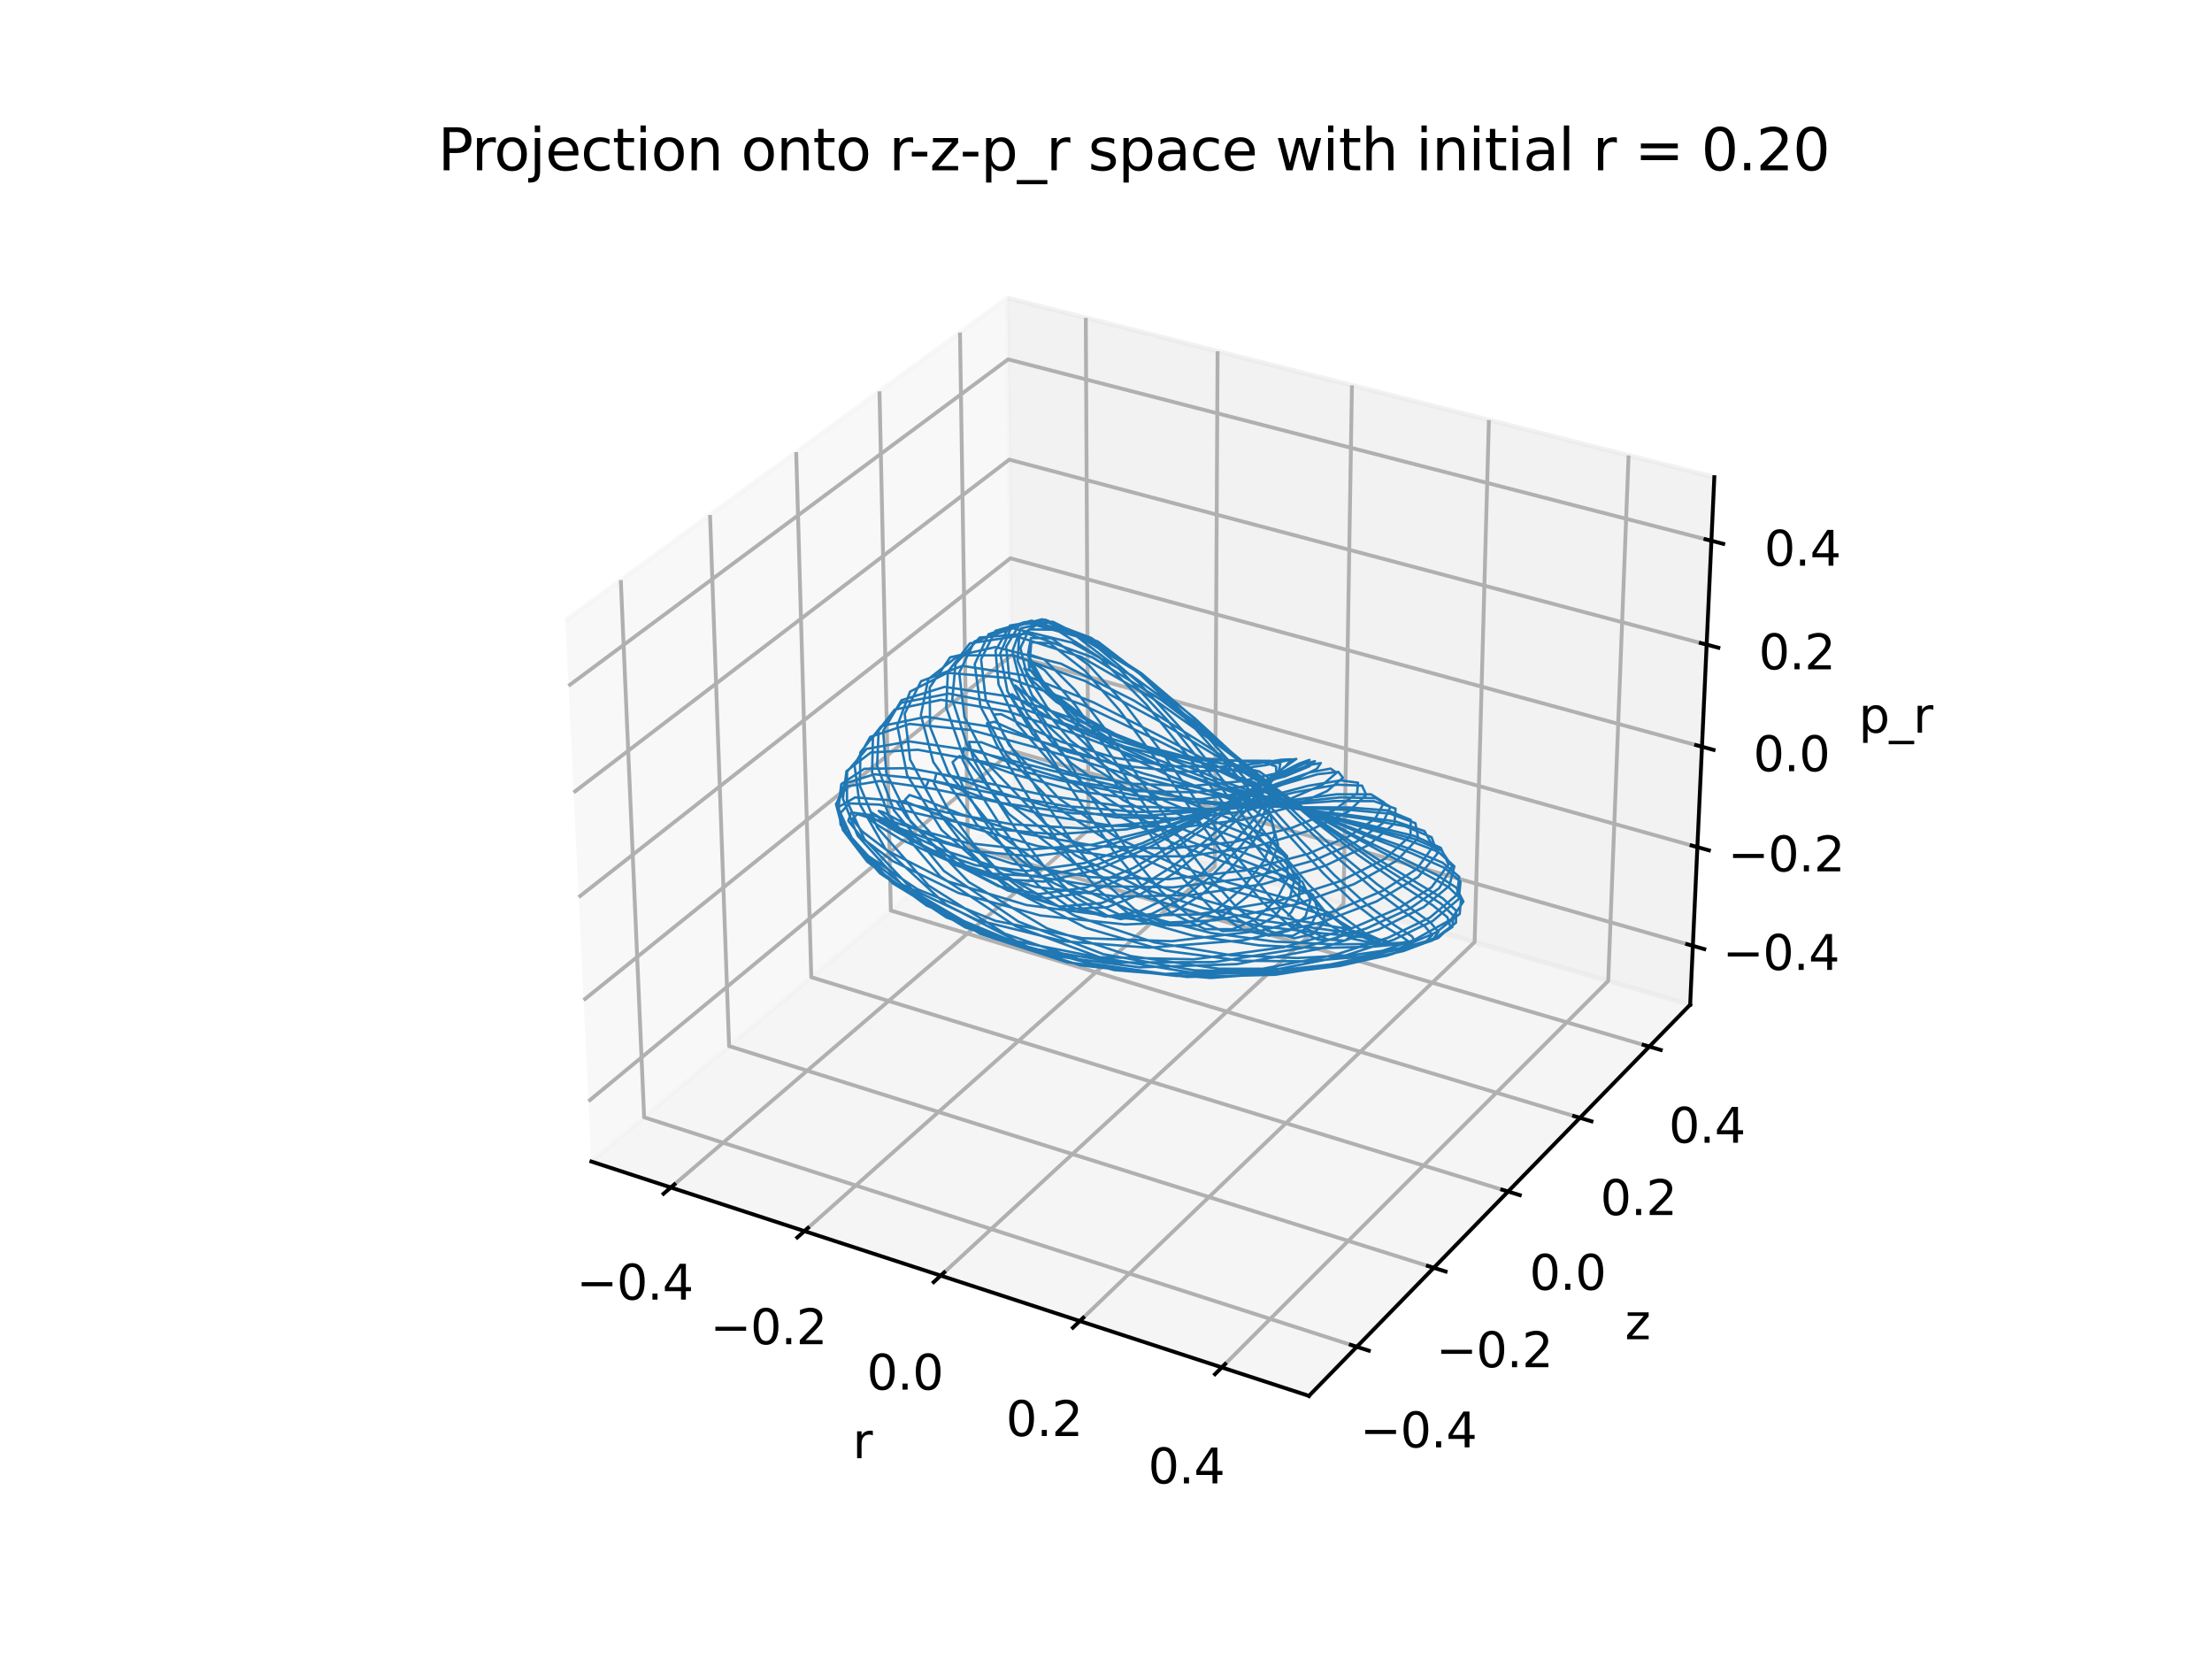 <?xml version="1.0" encoding="utf-8" standalone="no"?>
<!DOCTYPE svg PUBLIC "-//W3C//DTD SVG 1.1//EN"
  "http://www.w3.org/Graphics/SVG/1.1/DTD/svg11.dtd">
<svg xmlns:xlink="http://www.w3.org/1999/xlink" width="460.8pt" height="345.6pt" viewBox="0 0 460.8 345.6" xmlns="http://www.w3.org/2000/svg" version="1.1">
 <defs>
  <style type="text/css">*{stroke-linejoin: round; stroke-linecap: butt}</style>
 </defs>
 <g id="figure_1">
  <g id="patch_1">
   <path d="M 0 345.6 
L 460.8 345.6 
L 460.8 0 
L 0 0 
z
" style="fill: #ffffff"/>
  </g>
  <g id="patch_2">
   <path d="M 103.104 307.584 
L 369.216 307.584 
L 369.216 41.472 
L 103.104 41.472 
z
" style="fill: #ffffff"/>
  </g>
  <g id="pane3d_1">
   <g id="patch_3">
    <path d="M 123.197 241.969 
L 211.076 168.307 
L 209.855 62.074 
L 117.77 129.273 
" style="fill: #f2f2f2; opacity: 0.5; stroke: #f2f2f2; stroke-linejoin: miter"/>
   </g>
  </g>
  <g id="pane3d_2">
   <g id="patch_4">
    <path d="M 211.076 168.307 
L 352.09 209.295 
L 357.123 99.402 
L 209.855 62.074 
" style="fill: #e6e6e6; opacity: 0.5; stroke: #e6e6e6; stroke-linejoin: miter"/>
   </g>
  </g>
  <g id="pane3d_3">
   <g id="patch_5">
    <path d="M 123.197 241.969 
L 272.679 290.79 
L 352.09 209.295 
L 211.076 168.307 
" style="fill: #ececec; opacity: 0.5; stroke: #ececec; stroke-linejoin: miter"/>
   </g>
  </g>
  <g id="grid3d_1">
   <g id="Line3DCollection_1">
    <path d="M 139.745 247.374 
L 226.748 172.863 
L 226.191 66.215 
" style="fill: none; stroke: #b0b0b0; stroke-width: 0.8"/>
    <path d="M 167.575 256.463 
L 253.07 180.513 
L 253.646 73.174 
" style="fill: none; stroke: #b0b0b0; stroke-width: 0.8"/>
    <path d="M 195.968 265.736 
L 279.88 188.306 
L 281.632 80.268 
" style="fill: none; stroke: #b0b0b0; stroke-width: 0.8"/>
    <path d="M 224.942 275.199 
L 307.192 196.245 
L 310.166 87.5 
" style="fill: none; stroke: #b0b0b0; stroke-width: 0.8"/>
    <path d="M 254.514 284.857 
L 335.021 204.333 
L 339.263 94.875 
" style="fill: none; stroke: #b0b0b0; stroke-width: 0.8"/>
   </g>
  </g>
  <g id="grid3d_2">
   <g id="Line3DCollection_2">
    <path d="M 129.322 120.843 
L 134.185 232.759 
L 282.647 280.561 
" style="fill: none; stroke: #b0b0b0; stroke-width: 0.8"/>
    <path d="M 147.909 107.279 
L 151.886 217.922 
L 298.681 264.106 
" style="fill: none; stroke: #b0b0b0; stroke-width: 0.8"/>
    <path d="M 165.861 94.179 
L 169.008 203.57 
L 314.164 248.217 
" style="fill: none; stroke: #b0b0b0; stroke-width: 0.8"/>
    <path d="M 183.21 81.518 
L 185.579 189.679 
L 329.123 232.865 
" style="fill: none; stroke: #b0b0b0; stroke-width: 0.8"/>
    <path d="M 199.985 69.276 
L 201.626 176.229 
L 343.584 218.024 
" style="fill: none; stroke: #b0b0b0; stroke-width: 0.8"/>
   </g>
  </g>
  <g id="grid3d_3">
   <g id="Line3DCollection_3">
    <path d="M 352.652 197.033 
L 210.94 156.432 
L 122.593 229.413 
" style="fill: none; stroke: #b0b0b0; stroke-width: 0.8"/>
    <path d="M 353.594 176.466 
L 210.711 136.524 
L 121.578 208.342 
" style="fill: none; stroke: #b0b0b0; stroke-width: 0.8"/>
    <path d="M 354.551 155.552 
L 210.478 116.298 
L 120.545 186.903 
" style="fill: none; stroke: #b0b0b0; stroke-width: 0.8"/>
    <path d="M 355.525 134.284 
L 210.242 95.746 
L 119.495 165.086 
" style="fill: none; stroke: #b0b0b0; stroke-width: 0.8"/>
    <path d="M 356.516 112.652 
L 210.002 74.859 
L 118.426 142.881 
" style="fill: none; stroke: #b0b0b0; stroke-width: 0.8"/>
   </g>
  </g>
  <g id="axis3d_1">
   <g id="line2d_1">
    <path d="M 123.197 241.969 
L 272.679 290.79 
" style="fill: none; stroke: #000000; stroke-width: 0.8; stroke-linecap: square"/>
   </g>
   <g id="xtick_1">
    <g id="line2d_2">
     <path d="M 140.503 246.725 
L 138.226 248.675 
" style="fill: none; stroke: #000000; stroke-width: 0.8; stroke-linecap: square"/>
    </g>
    <g id="text_1">
     <!-- −0.4 -->
     <g transform="translate(120.082 270.735) scale(0.1 -0.1)">
      <defs>
       <path id="DejaVuSans-2212" d="M 678 2272 
L 4684 2272 
L 4684 1741 
L 678 1741 
L 678 2272 
z
" transform="scale(0.016)"/>
       <path id="DejaVuSans-30" d="M 2034 4250 
Q 1547 4250 1301 3770 
Q 1056 3291 1056 2328 
Q 1056 1369 1301 889 
Q 1547 409 2034 409 
Q 2525 409 2770 889 
Q 3016 1369 3016 2328 
Q 3016 3291 2770 3770 
Q 2525 4250 2034 4250 
z
M 2034 4750 
Q 2819 4750 3233 4129 
Q 3647 3509 3647 2328 
Q 3647 1150 3233 529 
Q 2819 -91 2034 -91 
Q 1250 -91 836 529 
Q 422 1150 422 2328 
Q 422 3509 836 4129 
Q 1250 4750 2034 4750 
z
" transform="scale(0.016)"/>
       <path id="DejaVuSans-2e" d="M 684 794 
L 1344 794 
L 1344 0 
L 684 0 
L 684 794 
z
" transform="scale(0.016)"/>
       <path id="DejaVuSans-34" d="M 2419 4116 
L 825 1625 
L 2419 1625 
L 2419 4116 
z
M 2253 4666 
L 3047 4666 
L 3047 1625 
L 3713 1625 
L 3713 1100 
L 3047 1100 
L 3047 0 
L 2419 0 
L 2419 1100 
L 313 1100 
L 313 1709 
L 2253 4666 
z
" transform="scale(0.016)"/>
      </defs>
      <use xlink:href="#DejaVuSans-2212"/>
      <use xlink:href="#DejaVuSans-30" x="83.789"/>
      <use xlink:href="#DejaVuSans-2e" x="147.412"/>
      <use xlink:href="#DejaVuSans-34" x="179.199"/>
     </g>
    </g>
   </g>
   <g id="xtick_2">
    <g id="line2d_3">
     <path d="M 168.32 255.801 
L 166.081 257.79 
" style="fill: none; stroke: #000000; stroke-width: 0.8; stroke-linecap: square"/>
    </g>
    <g id="text_2">
     <!-- −0.2 -->
     <g transform="translate(147.941 280.017) scale(0.1 -0.1)">
      <defs>
       <path id="DejaVuSans-32" d="M 1228 531 
L 3431 531 
L 3431 0 
L 469 0 
L 469 531 
Q 828 903 1448 1529 
Q 2069 2156 2228 2338 
Q 2531 2678 2651 2914 
Q 2772 3150 2772 3378 
Q 2772 3750 2511 3984 
Q 2250 4219 1831 4219 
Q 1534 4219 1204 4116 
Q 875 4013 500 3803 
L 500 4441 
Q 881 4594 1212 4672 
Q 1544 4750 1819 4750 
Q 2544 4750 2975 4387 
Q 3406 4025 3406 3419 
Q 3406 3131 3298 2873 
Q 3191 2616 2906 2266 
Q 2828 2175 2409 1742 
Q 1991 1309 1228 531 
z
" transform="scale(0.016)"/>
      </defs>
      <use xlink:href="#DejaVuSans-2212"/>
      <use xlink:href="#DejaVuSans-30" x="83.789"/>
      <use xlink:href="#DejaVuSans-2e" x="147.412"/>
      <use xlink:href="#DejaVuSans-32" x="179.199"/>
     </g>
    </g>
   </g>
   <g id="xtick_3">
    <g id="line2d_4">
     <path d="M 196.7 265.061 
L 194.501 267.09 
" style="fill: none; stroke: #000000; stroke-width: 0.8; stroke-linecap: square"/>
    </g>
    <g id="text_3">
     <!-- 0.0 -->
     <g transform="translate(180.556 289.487) scale(0.1 -0.1)">
      <use xlink:href="#DejaVuSans-30"/>
      <use xlink:href="#DejaVuSans-2e" x="63.623"/>
      <use xlink:href="#DejaVuSans-30" x="95.41"/>
     </g>
    </g>
   </g>
   <g id="xtick_4">
    <g id="line2d_5">
     <path d="M 225.66 274.51 
L 223.502 276.581 
" style="fill: none; stroke: #000000; stroke-width: 0.8; stroke-linecap: square"/>
    </g>
    <g id="text_4">
     <!-- 0.2 -->
     <g transform="translate(209.564 299.152) scale(0.1 -0.1)">
      <use xlink:href="#DejaVuSans-30"/>
      <use xlink:href="#DejaVuSans-2e" x="63.623"/>
      <use xlink:href="#DejaVuSans-32" x="95.41"/>
     </g>
    </g>
   </g>
   <g id="xtick_5">
    <g id="line2d_6">
     <path d="M 255.218 284.154 
L 253.104 286.268 
" style="fill: none; stroke: #000000; stroke-width: 0.8; stroke-linecap: square"/>
    </g>
    <g id="text_5">
     <!-- 0.4 -->
     <g transform="translate(239.175 309.018) scale(0.1 -0.1)">
      <use xlink:href="#DejaVuSans-30"/>
      <use xlink:href="#DejaVuSans-2e" x="63.623"/>
      <use xlink:href="#DejaVuSans-34" x="95.41"/>
     </g>
    </g>
   </g>
   <g id="text_6">
    <!-- r -->
    <g transform="translate(177.621 303.768) scale(0.1 -0.1)">
     <defs>
      <path id="DejaVuSans-72" d="M 2631 2963 
Q 2534 3019 2420 3045 
Q 2306 3072 2169 3072 
Q 1681 3072 1420 2755 
Q 1159 2438 1159 1844 
L 1159 0 
L 581 0 
L 581 3500 
L 1159 3500 
L 1159 2956 
Q 1341 3275 1631 3429 
Q 1922 3584 2338 3584 
Q 2397 3584 2469 3576 
Q 2541 3569 2628 3553 
L 2631 2963 
z
" transform="scale(0.016)"/>
     </defs>
     <use xlink:href="#DejaVuSans-72"/>
    </g>
   </g>
  </g>
  <g id="axis3d_2">
   <g id="line2d_7">
    <path d="M 352.09 209.295 
L 272.679 290.79 
" style="fill: none; stroke: #000000; stroke-width: 0.8; stroke-linecap: square"/>
   </g>
   <g id="xtick_6">
    <g id="line2d_8">
     <path d="M 281.396 280.159 
L 285.151 281.368 
" style="fill: none; stroke: #000000; stroke-width: 0.8; stroke-linecap: square"/>
    </g>
    <g id="text_7">
     <!-- −0.4 -->
     <g transform="translate(283.326 301.515) scale(0.1 -0.1)">
      <use xlink:href="#DejaVuSans-2212"/>
      <use xlink:href="#DejaVuSans-30" x="83.789"/>
      <use xlink:href="#DejaVuSans-2e" x="147.412"/>
      <use xlink:href="#DejaVuSans-34" x="179.199"/>
     </g>
    </g>
   </g>
   <g id="xtick_7">
    <g id="line2d_9">
     <path d="M 297.445 263.717 
L 301.155 264.885 
" style="fill: none; stroke: #000000; stroke-width: 0.8; stroke-linecap: square"/>
    </g>
    <g id="text_8">
     <!-- −0.2 -->
     <g transform="translate(299.145 284.816) scale(0.1 -0.1)">
      <use xlink:href="#DejaVuSans-2212"/>
      <use xlink:href="#DejaVuSans-30" x="83.789"/>
      <use xlink:href="#DejaVuSans-2e" x="147.412"/>
      <use xlink:href="#DejaVuSans-32" x="179.199"/>
     </g>
    </g>
   </g>
   <g id="xtick_8">
    <g id="line2d_10">
     <path d="M 312.943 247.842 
L 316.608 248.969 
" style="fill: none; stroke: #000000; stroke-width: 0.8; stroke-linecap: square"/>
    </g>
    <g id="text_9">
     <!-- 0.0 -->
     <g transform="translate(318.609 268.692) scale(0.1 -0.1)">
      <use xlink:href="#DejaVuSans-30"/>
      <use xlink:href="#DejaVuSans-2e" x="63.623"/>
      <use xlink:href="#DejaVuSans-30" x="95.41"/>
     </g>
    </g>
   </g>
   <g id="xtick_9">
    <g id="line2d_11">
     <path d="M 327.916 232.503 
L 331.538 233.592 
" style="fill: none; stroke: #000000; stroke-width: 0.8; stroke-linecap: square"/>
    </g>
    <g id="text_10">
     <!-- 0.2 -->
     <g transform="translate(333.367 253.114) scale(0.1 -0.1)">
      <use xlink:href="#DejaVuSans-30"/>
      <use xlink:href="#DejaVuSans-2e" x="63.623"/>
      <use xlink:href="#DejaVuSans-32" x="95.41"/>
     </g>
    </g>
   </g>
   <g id="xtick_10">
    <g id="line2d_12">
     <path d="M 342.392 217.673 
L 345.971 218.727 
" style="fill: none; stroke: #000000; stroke-width: 0.8; stroke-linecap: square"/>
    </g>
    <g id="text_11">
     <!-- 0.4 -->
     <g transform="translate(347.634 238.054) scale(0.1 -0.1)">
      <use xlink:href="#DejaVuSans-30"/>
      <use xlink:href="#DejaVuSans-2e" x="63.623"/>
      <use xlink:href="#DejaVuSans-34" x="95.41"/>
     </g>
    </g>
   </g>
   <g id="text_12">
    <!-- z -->
    <g transform="translate(338.509 278.989) scale(0.1 -0.1)">
     <defs>
      <path id="DejaVuSans-7a" d="M 353 3500 
L 3084 3500 
L 3084 2975 
L 922 459 
L 3084 459 
L 3084 0 
L 275 0 
L 275 525 
L 2438 3041 
L 353 3041 
L 353 3500 
z
" transform="scale(0.016)"/>
     </defs>
     <use xlink:href="#DejaVuSans-7a"/>
    </g>
   </g>
  </g>
  <g id="axis3d_3">
   <g id="line2d_13">
    <path d="M 352.09 209.295 
L 357.123 99.402 
" style="fill: none; stroke: #000000; stroke-width: 0.8; stroke-linecap: square"/>
   </g>
   <g id="xtick_11">
    <g id="line2d_14">
     <path d="M 351.462 196.692 
L 355.034 197.715 
" style="fill: none; stroke: #000000; stroke-width: 0.8; stroke-linecap: square"/>
    </g>
    <g id="text_13">
     <!-- −0.4 -->
     <g transform="translate(358.848 202.05) scale(0.1 -0.1)">
      <use xlink:href="#DejaVuSans-2212"/>
      <use xlink:href="#DejaVuSans-30" x="83.789"/>
      <use xlink:href="#DejaVuSans-2e" x="147.412"/>
      <use xlink:href="#DejaVuSans-34" x="179.199"/>
     </g>
    </g>
   </g>
   <g id="xtick_12">
    <g id="line2d_15">
     <path d="M 352.394 176.13 
L 355.997 177.137 
" style="fill: none; stroke: #000000; stroke-width: 0.8; stroke-linecap: square"/>
    </g>
    <g id="text_14">
     <!-- −0.2 -->
     <g transform="translate(359.94 181.524) scale(0.1 -0.1)">
      <use xlink:href="#DejaVuSans-2212"/>
      <use xlink:href="#DejaVuSans-30" x="83.789"/>
      <use xlink:href="#DejaVuSans-2e" x="147.412"/>
      <use xlink:href="#DejaVuSans-32" x="179.199"/>
     </g>
    </g>
   </g>
   <g id="xtick_13">
    <g id="line2d_16">
     <path d="M 353.341 155.222 
L 356.975 156.213 
" style="fill: none; stroke: #000000; stroke-width: 0.8; stroke-linecap: square"/>
    </g>
    <g id="text_15">
     <!-- 0.0 -->
     <g transform="translate(365.24 160.653) scale(0.1 -0.1)">
      <use xlink:href="#DejaVuSans-30"/>
      <use xlink:href="#DejaVuSans-2e" x="63.623"/>
      <use xlink:href="#DejaVuSans-30" x="95.41"/>
     </g>
    </g>
   </g>
   <g id="xtick_14">
    <g id="line2d_17">
     <path d="M 354.304 133.96 
L 357.97 134.933 
" style="fill: none; stroke: #000000; stroke-width: 0.8; stroke-linecap: square"/>
    </g>
    <g id="text_16">
     <!-- 0.2 -->
     <g transform="translate(366.368 139.43) scale(0.1 -0.1)">
      <use xlink:href="#DejaVuSans-30"/>
      <use xlink:href="#DejaVuSans-2e" x="63.623"/>
      <use xlink:href="#DejaVuSans-32" x="95.41"/>
     </g>
    </g>
   </g>
   <g id="xtick_15">
    <g id="line2d_18">
     <path d="M 355.284 112.334 
L 358.983 113.288 
" style="fill: none; stroke: #000000; stroke-width: 0.8; stroke-linecap: square"/>
    </g>
    <g id="text_17">
     <!-- 0.4 -->
     <g transform="translate(367.516 117.844) scale(0.1 -0.1)">
      <use xlink:href="#DejaVuSans-30"/>
      <use xlink:href="#DejaVuSans-2e" x="63.623"/>
      <use xlink:href="#DejaVuSans-34" x="95.41"/>
     </g>
    </g>
   </g>
   <g id="text_18">
    <!-- p_r -->
    <g transform="translate(387.198 152.624) scale(0.1 -0.1)">
     <defs>
      <path id="DejaVuSans-70" d="M 1159 525 
L 1159 -1331 
L 581 -1331 
L 581 3500 
L 1159 3500 
L 1159 2969 
Q 1341 3281 1617 3432 
Q 1894 3584 2278 3584 
Q 2916 3584 3314 3078 
Q 3713 2572 3713 1747 
Q 3713 922 3314 415 
Q 2916 -91 2278 -91 
Q 1894 -91 1617 61 
Q 1341 213 1159 525 
z
M 3116 1747 
Q 3116 2381 2855 2742 
Q 2594 3103 2138 3103 
Q 1681 3103 1420 2742 
Q 1159 2381 1159 1747 
Q 1159 1113 1420 752 
Q 1681 391 2138 391 
Q 2594 391 2855 752 
Q 3116 1113 3116 1747 
z
" transform="scale(0.016)"/>
      <path id="DejaVuSans-5f" d="M 3263 -1063 
L 3263 -1509 
L -63 -1509 
L -63 -1063 
L 3263 -1063 
z
" transform="scale(0.016)"/>
     </defs>
     <use xlink:href="#DejaVuSans-70"/>
     <use xlink:href="#DejaVuSans-5f" x="63.477"/>
     <use xlink:href="#DejaVuSans-72" x="113.477"/>
    </g>
   </g>
  </g>
  <g id="axes_1">
   <g id="line2d_19">
    <path d="M 268.382 190.72 
L 269.015 189.986 
L 270.658 187.024 
L 270.7 182.979 
L 267.122 178.912 
L 259.233 175.156 
L 249.399 171.399 
L 238.213 166.352 
L 227.954 160.036 
L 218.109 151.025 
L 212.726 142.824 
L 210.9 135.666 
L 212.66 130.879 
L 218.385 129.702 
L 227.735 134.109 
L 237.01 141.968 
L 246.628 152.438 
L 256.88 165.131 
L 265.124 175.548 
L 272.574 184.243 
L 278.756 190.298 
L 284.322 194.361 
L 288.085 196.052 
L 289.245 196.21 
L 288.411 195.868 
L 284.416 195.257 
L 275.498 194.43 
L 262.946 192.96 
L 250.7 190.571 
L 238.375 186.807 
L 223.837 179.924 
L 210.185 169.598 
L 200.48 156.952 
L 197.124 147.411 
L 197.459 139.931 
L 202.061 134.019 
L 211.698 132.545 
L 225.2 136.834 
L 239.79 145.267 
L 253.734 155.194 
L 265.401 163.967 
L 275.839 171.581 
L 286.352 178.591 
L 300.552 187.144 
L 303.322 189.685 
L 303.311 192.215 
L 299.258 195.292 
L 289.994 198.755 
L 279.053 201.232 
L 266.069 202.77 
L 248.738 202.704 
L 229.466 199.556 
L 211.633 192.975 
L 195.912 182.6 
L 185.287 170.075 
L 181.673 160.966 
L 181.846 153.611 
L 186.377 147.824 
L 196.035 145.785 
L 210.061 148.24 
L 224.261 152.984 
L 239.035 158.545 
L 255.98 164.452 
L 273.162 169.209 
L 285.278 171.894 
L 294.654 174.162 
L 300.137 176.611 
L 301.746 180.078 
L 298.224 184.833 
L 291.4 189.186 
L 281.98 193.237 
L 267.446 197.325 
L 248.68 199.848 
L 228.528 199.387 
L 210.155 195.761 
L 193.029 188.651 
L 180.653 179.504 
L 175.582 172.888 
L 174.15 167.498 
L 176.49 163.82 
L 183.248 162.702 
L 194.241 164.3 
L 208.31 167.213 
L 223.478 169.418 
L 239.179 169.92 
L 256.815 168.439 
L 268.693 166.723 
L 278.448 165.465 
L 285.629 165.48 
L 288.324 167.168 
L 286.488 170.532 
L 281.07 174.187 
L 272.479 177.875 
L 259.393 181.331 
L 243.46 183.161 
L 227.319 182.728 
L 210.812 179.895 
L 196.485 175.236 
L 188.442 171.556 
L 184.009 169.192 
L 183.064 168.93 
L 185.773 171.396 
L 191.917 176.064 
L 199.166 180.249 
L 207.51 183.076 
L 217.479 183.651 
L 228.689 181.162 
L 239.664 176.406 
L 250.177 170.603 
L 259.282 165.228 
L 266.108 161.343 
L 270.606 159.075 
L 272.795 158.299 
L 271.502 159.146 
L 266.5 160.969 
L 258.584 162.754 
L 247.994 163.764 
L 235.435 163.243 
L 222.596 160.868 
L 211.417 157.287 
L 204.437 154.625 
L 201.841 154.553 
L 202.777 158.161 
L 206.934 165.588 
L 211.793 173.053 
L 217.584 180.612 
L 224.06 186.976 
L 230.978 190.929 
L 238.568 191.731 
L 244.681 189.857 
L 250.29 186.397 
L 256.342 180.987 
L 261.235 175.167 
L 264.372 169.594 
L 264.424 165.493 
L 261.404 163.011 
L 255.032 160.963 
L 246.337 158.619 
L 237.476 155.549 
L 227.608 150.627 
L 219.25 144.321 
L 214.914 138.98 
L 214.463 136.347 
L 217.531 137.369 
L 223.963 143.754 
L 230.313 151.972 
L 237.249 161.999 
L 245.307 173.86 
L 251.718 182.491 
L 257.817 189.218 
L 263.992 193.823 
L 269.64 195.459 
L 273.526 194.569 
L 275.698 192.412 
L 275.985 189.821 
L 273.437 186.649 
L 266.345 183.314 
L 254.694 179.452 
L 243.977 175.43 
L 232.834 169.882 
L 221.311 161.624 
L 211.906 150.865 
L 208.022 142.588 
L 207.386 135.533 
L 210.4 130.307 
L 217.736 129.086 
L 228.764 133.68 
L 240.637 142.796 
L 251.601 153.615 
L 270.811 174.856 
L 277.9 182.234 
L 284.699 188.422 
L 290.53 192.76 
L 294.126 195.053 
L 294.747 196.04 
L 292.572 196.603 
L 286.268 197.186 
L 274.433 197.521 
L 262.269 196.926 
L 248.417 194.883 
L 233.348 190.616 
L 217.442 182.952 
L 203.507 171.792 
L 194.426 158.748 
L 191.836 148.955 
L 193.362 141.493 
L 199.718 136.52 
L 211.173 136.52 
L 225.966 141.837 
L 241.17 150.063 
L 268.83 166.799 
L 281.731 173.825 
L 299.322 182.286 
L 303.357 184.895 
L 304.853 187.815 
L 302.311 191.508 
L 294.553 195.842 
L 283.316 199.646 
L 269.983 202.385 
L 252.238 203.727 
L 232.115 202.088 
L 213.956 197.182 
L 197.072 188.435 
L 184.463 176.847 
L 179.043 167.413 
L 178.009 159.291 
L 181.293 153.507 
L 189.488 150.809 
L 202.228 152.077 
L 218.065 156.322 
L 234.028 161.088 
L 251.471 165.451 
L 269.655 168.476 
L 281.404 169.818 
L 290.684 171.112 
L 296.738 173.122 
L 298.526 176.361 
L 295.131 181.032 
L 288.096 185.538 
L 278.1 189.774 
L 263.014 193.828 
L 244.095 196.068 
L 225.491 195.436 
L 207.41 191.837 
L 191.096 185.234 
L 180.857 178.299 
L 176.211 173.186 
L 174.884 169.596 
L 176.924 167.359 
L 183.184 167.616 
L 193.433 169.998 
L 205.776 172.585 
L 219.683 173.797 
L 234.615 172.779 
L 250.605 169.524 
L 272.431 163.714 
L 279.278 162.565 
L 282.907 163.055 
L 282.706 165.253 
L 277.78 168.848 
L 269.162 172.446 
L 257.15 175.391 
L 244.103 176.761 
L 228.763 176.305 
L 213.342 173.656 
L 200.156 169.595 
L 193.119 166.843 
L 189.468 165.613 
L 188.566 166.576 
L 191.277 170.691 
L 196.946 176.86 
L 203.002 181.83 
L 210.024 185.548 
L 217.996 187.128 
L 227.478 185.74 
L 236.824 181.677 
L 244.483 176.991 
L 251.786 171.835 
L 263.874 162.693 
L 267.922 159.514 
L 268.99 158.179 
L 266.944 158.266 
L 261.827 159.063 
L 254.031 159.771 
L 243.954 159.612 
L 232.358 157.895 
L 221.054 154.524 
L 213.262 151.127 
L 208.55 148.779 
L 207.039 148.845 
L 209.131 153.06 
L 213.538 160.366 
L 218.397 168.072 
L 223.873 176.091 
L 229.999 183.69 
L 236.324 189.423 
L 243.361 192.743 
L 249.346 192.838 
L 254.898 190.667 
L 260.211 186.46 
L 264.3 181.191 
L 266.255 176.025 
L 265.074 171.447 
L 260.303 168.066 
L 243.643 161.642 
L 234.66 157.366 
L 224.848 150.82 
L 217.217 142.874 
L 214.111 136.493 
L 214.764 132.912 
L 219.064 132.968 
L 226.784 138.526 
L 234.328 146.71 
L 242.331 157.125 
L 251.227 169.657 
L 258.454 179.542 
L 265.142 187.499 
L 271.102 192.873 
L 276.521 195.716 
L 280.149 195.962 
L 281.684 194.885 
L 281.289 193.287 
L 277.887 191.208 
L 269.71 188.817 
L 256.479 185.547 
L 245.077 181.933 
L 233.315 176.752 
L 220.513 168.47 
L 209.637 157.256 
L 204.256 147.212 
L 203.048 138.347 
L 205.945 132.117 
L 213.463 129.595 
L 225.154 132.804 
L 236.872 139.917 
L 248.951 149.686 
L 261.752 161.556 
L 270.88 170.262 
L 278.79 177.495 
L 286.851 184.182 
L 297.998 192.164 
L 299.643 194.128 
L 298.526 195.657 
L 293.563 197.426 
L 283.301 199.312 
L 272.118 200.264 
L 258.842 200.144 
L 242.648 198.046 
L 226.31 193.322 
L 209.715 184.802 
L 196.163 172.909 
L 188.968 161.486 
L 186.926 151.152 
L 189.586 144.078 
L 197.353 140.155 
L 210.038 141.245 
L 225.646 146.863 
L 241.083 154.22 
L 255.569 161.396 
L 270.834 168.326 
L 285.17 173.848 
L 294.115 177.005 
L 300.564 179.738 
L 303.986 182.663 
L 303.52 186.402 
L 297.847 191.167 
L 289.263 195.301 
L 277.948 198.969 
L 261.768 202.05 
L 242.021 202.913 
L 222.305 200.457 
L 204.175 194.527 
L 188.451 184.934 
L 178.655 174.089 
L 175.594 166.396 
L 176.342 160.645 
L 181.414 156.755 
L 191.183 156.179 
L 204.937 158.705 
L 220.613 162.512 
L 236.236 165.673 
L 254.673 167.739 
L 269.972 168.16 
L 281.123 168.217 
L 289.167 168.832 
L 293.894 170.807 
L 293.834 174.106 
L 288.545 178.876 
L 279.323 183.524 
L 266.438 187.637 
L 249.225 190.504 
L 231.489 190.848 
L 213.842 188.541 
L 197.419 183.594 
L 184.945 177.257 
L 179.573 173.171 
L 177.53 170.602 
L 178.607 169.608 
L 183.668 171.11 
L 192.402 174.414 
L 202.978 177.325 
L 214.933 178.388 
L 228.347 176.782 
L 242.189 172.72 
L 255.356 167.568 
L 266.065 163.241 
L 272.9 160.903 
L 277.194 160.114 
L 278.431 160.987 
L 275.568 163.435 
L 268.508 166.544 
L 258.983 169.049 
L 246.733 170.536 
L 232.54 170.271 
L 218.177 167.97 
L 205.712 164.352 
L 198.65 161.859 
L 195.064 161.12 
L 194.567 163.181 
L 197.6 168.768 
L 203.099 176.232 
L 208.59 182.06 
L 214.828 186.71 
L 222.23 189.416 
L 230.634 188.997 
L 237.627 186.268 
L 244.554 181.936 
L 251.105 176.755 
L 257.611 170.847 
L 263.001 165.339 
L 265.881 161.462 
L 265.841 159.659 
L 263.544 158.859 
L 249.564 157.922 
L 239.956 156.381 
L 229.307 153.227 
L 219.639 148.657 
L 213.914 144.844 
L 211.466 142.788 
L 212.27 143.827 
L 216.551 149.652 
L 221.924 157.697 
L 228.316 167.535 
L 235.368 177.752 
L 241.852 185.63 
L 248.016 191.034 
L 254.718 193.982 
L 260.707 193.634 
L 265.358 191.032 
L 268.747 186.868 
L 269.803 182.726 
L 267.807 178.389 
L 261.624 174.553 
L 252.013 170.74 
L 242.636 166.832 
L 233.311 161.912 
L 222.965 154.25 
L 214.993 144.822 
L 211.993 137.66 
L 212.314 132.476 
L 216.299 129.956 
L 224.128 132.435 
L 233.273 139.468 
L 243.138 149.953 
L 253.023 162.302 
L 262.533 174.696 
L 269.503 183.178 
L 275.514 189.429 
L 281.278 193.959 
L 285.629 196.014 
L 287.49 196.203 
L 287.159 195.63 
L 283.934 194.741 
L 262.734 191.743 
L 250.805 189.211 
L 238.144 185.129 
L 224.026 178.154 
L 210.758 167.777 
L 201.46 155.206 
L 198.381 145.696 
L 199.049 138.322 
L 204.078 132.814 
L 214.057 131.989 
L 227.585 136.937 
L 241.857 145.79 
L 255.737 156.258 
L 266.792 165.033 
L 276.516 172.526 
L 286.454 179.548 
L 300.178 188.242 
L 302.796 190.769 
L 302.555 193.11 
L 298.353 195.927 
L 288.93 199.088 
L 278.158 201.24 
L 265.692 202.464 
L 248.789 202.132 
L 229.864 198.778 
L 212.187 191.998 
L 196.65 181.447 
L 186.203 168.768 
L 182.717 159.501 
L 183.04 152.199 
L 187.766 146.401 
L 197.656 144.491 
L 211.867 147.216 
L 225.787 152.13 
L 240.09 157.846 
L 256.683 164.122 
L 273.511 169.345 
L 294.609 174.766 
L 300.263 177.157 
L 302.502 180.499 
L 299.802 185.04 
L 293.79 189.221 
L 284.638 193.42 
L 271.097 197.537 
L 253.026 200.42 
L 232.676 200.508 
L 214.46 197.5 
L 197.197 191.143 
L 183.286 181.915 
L 176.564 174.136 
L 174.236 167.524 
L 175.999 163.208 
L 182.164 161.294 
L 192.703 162.318 
L 206.751 165.235 
L 222.045 167.934 
L 237.186 169.159 
L 255.288 168.575 
L 279.178 166.11 
L 286.627 166.265 
L 289.659 168.078 
L 288.004 171.526 
L 282.616 175.321 
L 273.924 179.181 
L 260.807 182.803 
L 244.366 184.861 
L 228.226 184.589 
L 211.399 181.873 
L 196.537 177.123 
L 187.649 172.954 
L 181.663 169.323 
L 184.217 171.164 
L 190.368 175.309 
L 197.856 179.274 
L 206.534 182.01 
L 216.952 182.572 
L 228.72 180.098 
L 240.253 175.367 
L 251.34 169.601 
L 260.855 164.375 
L 267.258 161.059 
L 271.603 159.139 
L 273.929 158.571 
L 272.75 159.642 
L 267.674 161.745 
L 259.67 163.779 
L 248.9 165.05 
L 236.071 164.789 
L 222.843 162.629 
L 211.136 159.138 
L 204.189 156.57 
L 200.733 155.858 
L 200.51 158.276 
L 203.774 164.646 
L 208.507 172.077 
L 213.749 179.076 
L 219.477 185.101 
L 225.829 189.512 
L 233.416 191.461 
L 239.969 190.369 
L 246.38 187.133 
L 252.554 182.316 
L 258.478 176.265 
L 262.86 170.467 
L 264.809 165.697 
L 263.52 162.787 
L 259.582 161.061 
L 252.106 159.326 
L 243.536 157.176 
L 233.876 153.722 
L 224.203 148.532 
L 217.823 143.479 
L 214.439 139.373 
L 214.239 137.48 
L 217.602 139.601 
L 223.977 146.864 
L 230.49 155.898 
L 237.323 166.075 
L 245.282 177.611 
L 251.825 185.788 
L 257.825 191.443 
L 264.05 194.755 
L 269.272 194.962 
L 272.969 192.93 
L 274.573 189.792 
L 273.561 186.473 
L 268.616 182.944 
L 258.94 179.264 
L 248.153 175.389 
L 236.322 169.984 
L 225.258 162.863 
L 215.115 152.896 
L 209.862 143.965 
L 208.367 136.136 
L 210.63 130.748 
L 217.089 129.003 
L 227.346 132.902 
L 237.558 140.502 
L 248.091 150.799 
L 259.234 163.336 
L 267.956 173.472 
L 275.797 182.064 
L 282.415 188.381 
L 288.298 192.903 
L 292.233 195.265 
L 293.333 196.058 
L 292.244 196.375 
L 287.741 196.61 
L 278.122 196.733 
L 265.607 196.159 
L 252.201 194.343 
L 238.082 190.722 
L 222.539 184.019 
L 208.037 173.747 
L 197.565 160.968 
L 193.742 151.391 
L 193.677 143.225 
L 197.939 136.934 
L 207.387 134.796 
L 221.058 138.274 
L 236.261 145.959 
L 250.417 154.774 
L 263.538 163.298 
L 275.941 170.947 
L 287.768 177.453 
L 296.475 181.831 
L 301.711 184.762 
L 304.365 187.313 
L 304.078 190.404 
L 299.138 194.252 
L 291.121 197.688 
L 279.947 200.809 
L 265.668 203.064 
L 247.275 203.521 
L 227.416 200.743 
L 209.316 194.49 
L 193.418 184.456 
L 182.763 172.395 
L 179.132 163.704 
L 179.227 156.741 
L 183.578 151.275 
L 192.926 149.316 
L 206.622 151.438 
L 222.826 156.262 
L 238.482 161.213 
L 256.26 165.903 
L 273.959 169.135 
L 284.531 170.637 
L 292.695 172.122 
L 298.224 174.407 
L 299.44 177.823 
L 295.446 182.664 
L 286.738 187.79 
L 275.301 192.138 
L 258.947 195.887 
L 239.353 197.418 
L 221.554 196.081 
L 203.629 191.673 
L 187.973 184.277 
L 179.026 177.211 
L 175.12 171.815 
L 174.728 168.088 
L 178.136 166.111 
L 185.852 166.746 
L 197.414 169.295 
L 210.809 171.717 
L 225.46 172.566 
L 241.97 171.089 
L 258.055 167.818 
L 269.692 165.061 
L 278.519 163.458 
L 283.727 163.656 
L 284.612 165.557 
L 280.9 169.062 
L 272.813 173.008 
L 261.765 176.28 
L 247.505 178.368 
L 232.264 178.455 
L 216.339 176.298 
L 202.041 172.316 
L 188.338 166.885 
L 186.845 167.07 
L 188.927 170.233 
L 194.277 175.795 
L 200.553 180.778 
L 208.009 184.622 
L 216.481 186.251 
L 226.362 184.859 
L 236.169 180.776 
L 245.436 175.295 
L 252.187 170.739 
L 270.046 158.096 
L 268.353 158.356 
L 263.724 159.38 
L 256.06 160.463 
L 246.058 160.76 
L 234.258 159.56 
L 222.419 156.622 
L 212.548 152.767 
L 207.185 150.36 
L 205.597 150.675 
L 207.63 155.126 
L 211.953 162.446 
L 216.692 169.921 
L 222.149 177.687 
L 228.902 185.475 
L 235.249 190.394 
L 242.478 192.733 
L 248.26 192.038 
L 253.484 189.512 
L 259 184.876 
L 263.288 179.385 
L 265.533 174.027 
L 264.632 169.539 
L 260.324 166.405 
L 252.718 163.541 
L 243.249 160.129 
L 234.123 155.91 
L 224.457 149.561 
L 217.805 142.926 
L 214.555 137.129 
L 214.833 133.788 
L 218.693 134.02 
L 225.971 139.703 
L 233.179 147.911 
L 240.904 158.298 
L 249.534 170.684 
L 256.56 180.334 
L 263.111 188.036 
L 269.103 193.223 
L 274.567 195.751 
L 278.224 195.683 
L 279.93 194.325 
L 279.733 192.434 
L 276.588 190.035 
L 268.74 187.343 
L 255.942 183.851 
L 244.722 180.086 
L 233.052 174.72 
L 220.65 166.395 
L 210.236 155.252 
L 205.352 145.692 
L 204.374 137.351 
L 207.371 131.407 
L 214.909 129.285 
L 226.466 132.936 
L 237.759 140.245 
L 249.338 150.095 
L 261.746 162.173 
L 270.53 170.975 
L 278.481 178.6 
L 286.131 185.213 
L 292.804 190.189 
L 296.856 193.012 
L 298.367 194.788 
L 297.144 196.047 
L 292.137 197.474 
L 281.83 198.957 
L 270.196 199.572 
L 256.386 198.98 
L 240.413 196.309 
L 223.95 190.786 
L 207.929 181.498 
L 195.443 169.125 
L 189.598 158.254 
L 188.46 148.694 
L 191.874 141.906 
L 200.49 138.715 
L 213.799 140.758 
L 227.781 146.315 
L 242.551 153.773 
L 256.121 160.946 
L 270.762 168.179 
L 284.713 174.133 
L 294.162 177.779 
L 300.916 180.796 
L 304.246 183.663 
L 303.902 187.273 
L 298.452 191.867 
L 290.354 195.754 
L 279.906 199.176 
L 264.521 202.235 
L 245.256 203.319 
L 225.138 201.106 
L 206.871 195.44 
L 190.655 185.959 
L 180.051 174.78 
L 176.442 166.845 
L 176.456 160.765 
L 180.538 156.002 
L 189.413 154.442 
L 202.537 156.363 
L 218.339 160.344 
L 234.24 164.139 
L 252.268 167.06 
L 270.358 168.344 
L 281.56 168.753 
L 289.619 169.508 
L 294.851 171.477 
L 295.435 174.593 
L 290.944 179.312 
L 282.036 184.191 
L 269.898 188.432 
L 253.106 191.726 
L 234.414 192.587 
L 216.72 190.713 
L 199.693 186.032 
L 186.005 179.383 
L 179.579 174.573 
L 176.71 171.001 
L 177.341 169.243 
L 181.955 169.87 
L 190.481 172.621 
L 201.557 175.619 
L 213.887 177.018 
L 227.624 175.948 
L 242.246 172.325 
L 256.076 167.495 
L 267.252 163.427 
L 274.438 161.289 
L 278.797 160.797 
L 279.76 162.02 
L 276.452 164.799 
L 268.954 168.116 
L 258.777 170.791 
L 246.283 172.299 
L 231.755 172.037 
L 217.055 169.694 
L 204.307 165.99 
L 197.174 163.431 
L 193.482 162.525 
L 192.749 164.207 
L 195.581 169.315 
L 201.055 176.404 
L 206.763 182.099 
L 213.312 186.549 
L 220.796 188.861 
L 229.462 188.123 
L 236.903 185.086 
L 244.301 180.445 
L 250.714 175.51 
L 257.322 169.833 
L 263.016 164.515 
L 266.355 160.782 
L 266.724 159.092 
L 264.633 158.49 
L 259.11 158.486 
L 251.14 158.342 
L 241.478 157.273 
L 230.568 154.627 
L 220.355 150.473 
L 213.976 146.816 
L 210.776 144.626 
L 210.535 145.012 
L 213.872 149.932 
L 225.29 167.566 
L 231.884 177.163 
L 238.217 184.933 
L 244.253 190.356 
L 251.07 193.562 
L 256.749 193.572 
L 261.559 191.49 
L 265.928 187.404 
L 268.249 182.995 
L 268.138 178.361 
L 264.204 174.235 
L 256.56 170.682 
L 247.415 167.111 
L 237.232 162.389 
L 227.175 156.01 
L 218.151 147.379 
L 213.925 140.626 
L 212.566 134.992 
L 214.386 131.122 
L 220.046 131.182 
L 229.059 136.929 
L 238.795 146.769 
L 247.847 157.976 
L 257.377 170.732 
L 264.333 179.775 
L 270.667 187.073 
L 276.631 192.51 
L 281.821 195.577 
L 284.999 196.244 
L 285.872 195.666 
L 284.503 194.649 
L 279.536 193.303 
L 269.305 191.577 
L 256.793 189.174 
L 244.036 185.578 
L 231.256 180.208 
L 217.568 171.444 
L 206.322 159.724 
L 200.902 149.307 
L 199.819 140.121 
L 203.003 133.62 
L 211.023 130.887 
L 223.317 133.865 
L 235.701 140.698 
L 248.503 150.045 
L 273.484 170.75 
L 282.955 178.13 
L 291.75 184.255 
L 298.498 188.624 
L 301.513 191.069 
L 302.141 193.05 
L 299.64 195.378 
L 292.347 198.124 
L 282.212 200.354 
L 269.111 201.82 
L 253.919 201.801 
L 235.561 199.164 
L 218.113 193.391 
L 201.811 183.746 
L 189.688 171.206 
L 184.636 161.035 
L 183.979 152.255 
L 187.796 145.869 
L 196.797 143.085 
L 210.396 145.121 
L 224.327 149.988 
L 255.031 162.849 
L 271.516 168.758 
L 293.717 175.181 
L 299.595 177.422 
L 302.969 180.472 
L 301.929 184.53 
L 296.576 188.977 
L 287.218 193.617 
L 274.79 197.673 
L 257.611 200.848 
L 237.415 201.514 
L 218.912 199.059 
L 201.089 193.198 
L 185.982 184.011 
L 177.786 175.322 
L 174.659 168.417 
L 175.252 163.347 
L 180.047 160.157 
L 189.396 160.018 
L 202.671 162.496 
L 217.882 165.701 
L 233.456 167.919 
L 251.671 168.54 
L 266.579 167.725 
L 277.933 166.879 
L 286.173 166.889 
L 290.712 168.455 
L 290.499 171.52 
L 285.132 176.026 
L 275.971 180.39 
L 263.07 184.205 
L 248.131 186.467 
L 232.93 186.78 
L 215.799 184.764 
L 199.8 180.341 
L 187.633 174.856 
L 182.214 171.481 
L 180.251 169.807 
L 181.635 170.266 
L 186.849 173.293 
L 194.173 177.088 
L 203.267 180.258 
L 213.844 181.458 
L 225.855 179.804 
L 238.07 175.611 
L 249.957 170.065 
L 260.48 164.742 
L 267.515 161.384 
L 272.544 159.402 
L 275.151 158.961 
L 274.296 160.183 
L 269.371 162.538 
L 261.323 164.873 
L 250.536 166.461 
L 237.507 166.563 
L 223.851 164.723 
L 211.455 161.363 
L 203.959 158.701 
L 199.829 157.505 
L 198.432 158.777 
L 200.623 163.884 
L 205.549 171.767 
L 210.593 178.472 
L 216.396 184.542 
L 222.597 188.863 
L 230.238 190.962 
L 237.201 189.946 
L 244.108 186.59 
L 250.291 181.988 
L 256.635 175.973 
L 261.667 170.147 
L 264.693 165.154 
L 264.732 162.392 
L 262.328 160.698 
L 256.451 159.381 
L 248.169 157.892 
L 239.152 155.591 
L 229.022 151.608 
L 220.029 146.21 
L 215.076 141.817 
L 213.359 139.261 
L 214.947 139.827 
L 220.058 145.45 
L 225.991 153.572 
L 240.354 174.934 
L 246.587 183.171 
L 252.63 189.52 
L 259.02 193.773 
L 264.372 194.913 
L 268.615 193.841 
L 271.973 190.857 
L 273.023 187.466 
L 271.316 183.716 
L 265.317 179.988 
L 255.05 176.104 
L 244.786 172.1 
L 233.942 166.659 
L 223.044 158.904 
L 214.009 148.782 
L 210.252 141.05 
L 209.597 134.733 
L 212.392 130.092 
L 219.321 129.521 
L 229.735 134.754 
L 229.735 134.754 
" clip-path="url(#p2dbcac7d9c)" style="fill: none; stroke: #1f77b4; stroke-width: 0.5; stroke-linecap: square"/>
   </g>
   <g id="text_19">
    <!-- Projection onto r-z-p_r space with initial r = 0.20 -->
    <g transform="translate(91.22 35.472) scale(0.12 -0.12)">
     <defs>
      <path id="DejaVuSans-50" d="M 1259 4147 
L 1259 2394 
L 2053 2394 
Q 2494 2394 2734 2622 
Q 2975 2850 2975 3272 
Q 2975 3691 2734 3919 
Q 2494 4147 2053 4147 
L 1259 4147 
z
M 628 4666 
L 2053 4666 
Q 2838 4666 3239 4311 
Q 3641 3956 3641 3272 
Q 3641 2581 3239 2228 
Q 2838 1875 2053 1875 
L 1259 1875 
L 1259 0 
L 628 0 
L 628 4666 
z
" transform="scale(0.016)"/>
      <path id="DejaVuSans-6f" d="M 1959 3097 
Q 1497 3097 1228 2736 
Q 959 2375 959 1747 
Q 959 1119 1226 758 
Q 1494 397 1959 397 
Q 2419 397 2687 759 
Q 2956 1122 2956 1747 
Q 2956 2369 2687 2733 
Q 2419 3097 1959 3097 
z
M 1959 3584 
Q 2709 3584 3137 3096 
Q 3566 2609 3566 1747 
Q 3566 888 3137 398 
Q 2709 -91 1959 -91 
Q 1206 -91 779 398 
Q 353 888 353 1747 
Q 353 2609 779 3096 
Q 1206 3584 1959 3584 
z
" transform="scale(0.016)"/>
      <path id="DejaVuSans-6a" d="M 603 3500 
L 1178 3500 
L 1178 -63 
Q 1178 -731 923 -1031 
Q 669 -1331 103 -1331 
L -116 -1331 
L -116 -844 
L 38 -844 
Q 366 -844 484 -692 
Q 603 -541 603 -63 
L 603 3500 
z
M 603 4863 
L 1178 4863 
L 1178 4134 
L 603 4134 
L 603 4863 
z
" transform="scale(0.016)"/>
      <path id="DejaVuSans-65" d="M 3597 1894 
L 3597 1613 
L 953 1613 
Q 991 1019 1311 708 
Q 1631 397 2203 397 
Q 2534 397 2845 478 
Q 3156 559 3463 722 
L 3463 178 
Q 3153 47 2828 -22 
Q 2503 -91 2169 -91 
Q 1331 -91 842 396 
Q 353 884 353 1716 
Q 353 2575 817 3079 
Q 1281 3584 2069 3584 
Q 2775 3584 3186 3129 
Q 3597 2675 3597 1894 
z
M 3022 2063 
Q 3016 2534 2758 2815 
Q 2500 3097 2075 3097 
Q 1594 3097 1305 2825 
Q 1016 2553 972 2059 
L 3022 2063 
z
" transform="scale(0.016)"/>
      <path id="DejaVuSans-63" d="M 3122 3366 
L 3122 2828 
Q 2878 2963 2633 3030 
Q 2388 3097 2138 3097 
Q 1578 3097 1268 2742 
Q 959 2388 959 1747 
Q 959 1106 1268 751 
Q 1578 397 2138 397 
Q 2388 397 2633 464 
Q 2878 531 3122 666 
L 3122 134 
Q 2881 22 2623 -34 
Q 2366 -91 2075 -91 
Q 1284 -91 818 406 
Q 353 903 353 1747 
Q 353 2603 823 3093 
Q 1294 3584 2113 3584 
Q 2378 3584 2631 3529 
Q 2884 3475 3122 3366 
z
" transform="scale(0.016)"/>
      <path id="DejaVuSans-74" d="M 1172 4494 
L 1172 3500 
L 2356 3500 
L 2356 3053 
L 1172 3053 
L 1172 1153 
Q 1172 725 1289 603 
Q 1406 481 1766 481 
L 2356 481 
L 2356 0 
L 1766 0 
Q 1100 0 847 248 
Q 594 497 594 1153 
L 594 3053 
L 172 3053 
L 172 3500 
L 594 3500 
L 594 4494 
L 1172 4494 
z
" transform="scale(0.016)"/>
      <path id="DejaVuSans-69" d="M 603 3500 
L 1178 3500 
L 1178 0 
L 603 0 
L 603 3500 
z
M 603 4863 
L 1178 4863 
L 1178 4134 
L 603 4134 
L 603 4863 
z
" transform="scale(0.016)"/>
      <path id="DejaVuSans-6e" d="M 3513 2113 
L 3513 0 
L 2938 0 
L 2938 2094 
Q 2938 2591 2744 2837 
Q 2550 3084 2163 3084 
Q 1697 3084 1428 2787 
Q 1159 2491 1159 1978 
L 1159 0 
L 581 0 
L 581 3500 
L 1159 3500 
L 1159 2956 
Q 1366 3272 1645 3428 
Q 1925 3584 2291 3584 
Q 2894 3584 3203 3211 
Q 3513 2838 3513 2113 
z
" transform="scale(0.016)"/>
      <path id="DejaVuSans-20" transform="scale(0.016)"/>
      <path id="DejaVuSans-2d" d="M 313 2009 
L 1997 2009 
L 1997 1497 
L 313 1497 
L 313 2009 
z
" transform="scale(0.016)"/>
      <path id="DejaVuSans-73" d="M 2834 3397 
L 2834 2853 
Q 2591 2978 2328 3040 
Q 2066 3103 1784 3103 
Q 1356 3103 1142 2972 
Q 928 2841 928 2578 
Q 928 2378 1081 2264 
Q 1234 2150 1697 2047 
L 1894 2003 
Q 2506 1872 2764 1633 
Q 3022 1394 3022 966 
Q 3022 478 2636 193 
Q 2250 -91 1575 -91 
Q 1294 -91 989 -36 
Q 684 19 347 128 
L 347 722 
Q 666 556 975 473 
Q 1284 391 1588 391 
Q 1994 391 2212 530 
Q 2431 669 2431 922 
Q 2431 1156 2273 1281 
Q 2116 1406 1581 1522 
L 1381 1569 
Q 847 1681 609 1914 
Q 372 2147 372 2553 
Q 372 3047 722 3315 
Q 1072 3584 1716 3584 
Q 2034 3584 2315 3537 
Q 2597 3491 2834 3397 
z
" transform="scale(0.016)"/>
      <path id="DejaVuSans-61" d="M 2194 1759 
Q 1497 1759 1228 1600 
Q 959 1441 959 1056 
Q 959 750 1161 570 
Q 1363 391 1709 391 
Q 2188 391 2477 730 
Q 2766 1069 2766 1631 
L 2766 1759 
L 2194 1759 
z
M 3341 1997 
L 3341 0 
L 2766 0 
L 2766 531 
Q 2569 213 2275 61 
Q 1981 -91 1556 -91 
Q 1019 -91 701 211 
Q 384 513 384 1019 
Q 384 1609 779 1909 
Q 1175 2209 1959 2209 
L 2766 2209 
L 2766 2266 
Q 2766 2663 2505 2880 
Q 2244 3097 1772 3097 
Q 1472 3097 1187 3025 
Q 903 2953 641 2809 
L 641 3341 
Q 956 3463 1253 3523 
Q 1550 3584 1831 3584 
Q 2591 3584 2966 3190 
Q 3341 2797 3341 1997 
z
" transform="scale(0.016)"/>
      <path id="DejaVuSans-77" d="M 269 3500 
L 844 3500 
L 1563 769 
L 2278 3500 
L 2956 3500 
L 3675 769 
L 4391 3500 
L 4966 3500 
L 4050 0 
L 3372 0 
L 2619 2869 
L 1863 0 
L 1184 0 
L 269 3500 
z
" transform="scale(0.016)"/>
      <path id="DejaVuSans-68" d="M 3513 2113 
L 3513 0 
L 2938 0 
L 2938 2094 
Q 2938 2591 2744 2837 
Q 2550 3084 2163 3084 
Q 1697 3084 1428 2787 
Q 1159 2491 1159 1978 
L 1159 0 
L 581 0 
L 581 4863 
L 1159 4863 
L 1159 2956 
Q 1366 3272 1645 3428 
Q 1925 3584 2291 3584 
Q 2894 3584 3203 3211 
Q 3513 2838 3513 2113 
z
" transform="scale(0.016)"/>
      <path id="DejaVuSans-6c" d="M 603 4863 
L 1178 4863 
L 1178 0 
L 603 0 
L 603 4863 
z
" transform="scale(0.016)"/>
      <path id="DejaVuSans-3d" d="M 678 2906 
L 4684 2906 
L 4684 2381 
L 678 2381 
L 678 2906 
z
M 678 1631 
L 4684 1631 
L 4684 1100 
L 678 1100 
L 678 1631 
z
" transform="scale(0.016)"/>
     </defs>
     <use xlink:href="#DejaVuSans-50"/>
     <use xlink:href="#DejaVuSans-72" x="58.553"/>
     <use xlink:href="#DejaVuSans-6f" x="97.416"/>
     <use xlink:href="#DejaVuSans-6a" x="158.598"/>
     <use xlink:href="#DejaVuSans-65" x="186.381"/>
     <use xlink:href="#DejaVuSans-63" x="247.904"/>
     <use xlink:href="#DejaVuSans-74" x="302.885"/>
     <use xlink:href="#DejaVuSans-69" x="342.094"/>
     <use xlink:href="#DejaVuSans-6f" x="369.877"/>
     <use xlink:href="#DejaVuSans-6e" x="431.059"/>
     <use xlink:href="#DejaVuSans-20" x="494.438"/>
     <use xlink:href="#DejaVuSans-6f" x="526.225"/>
     <use xlink:href="#DejaVuSans-6e" x="587.406"/>
     <use xlink:href="#DejaVuSans-74" x="650.785"/>
     <use xlink:href="#DejaVuSans-6f" x="689.994"/>
     <use xlink:href="#DejaVuSans-20" x="751.176"/>
     <use xlink:href="#DejaVuSans-72" x="782.963"/>
     <use xlink:href="#DejaVuSans-2d" x="817.701"/>
     <use xlink:href="#DejaVuSans-7a" x="853.785"/>
     <use xlink:href="#DejaVuSans-2d" x="906.275"/>
     <use xlink:href="#DejaVuSans-70" x="942.359"/>
     <use xlink:href="#DejaVuSans-5f" x="1005.836"/>
     <use xlink:href="#DejaVuSans-72" x="1055.836"/>
     <use xlink:href="#DejaVuSans-20" x="1096.949"/>
     <use xlink:href="#DejaVuSans-73" x="1128.736"/>
     <use xlink:href="#DejaVuSans-70" x="1180.836"/>
     <use xlink:href="#DejaVuSans-61" x="1244.312"/>
     <use xlink:href="#DejaVuSans-63" x="1305.592"/>
     <use xlink:href="#DejaVuSans-65" x="1360.572"/>
     <use xlink:href="#DejaVuSans-20" x="1422.096"/>
     <use xlink:href="#DejaVuSans-77" x="1453.883"/>
     <use xlink:href="#DejaVuSans-69" x="1535.67"/>
     <use xlink:href="#DejaVuSans-74" x="1563.453"/>
     <use xlink:href="#DejaVuSans-68" x="1602.662"/>
     <use xlink:href="#DejaVuSans-20" x="1666.041"/>
     <use xlink:href="#DejaVuSans-69" x="1697.828"/>
     <use xlink:href="#DejaVuSans-6e" x="1725.611"/>
     <use xlink:href="#DejaVuSans-69" x="1788.99"/>
     <use xlink:href="#DejaVuSans-74" x="1816.773"/>
     <use xlink:href="#DejaVuSans-69" x="1855.982"/>
     <use xlink:href="#DejaVuSans-61" x="1883.766"/>
     <use xlink:href="#DejaVuSans-6c" x="1945.045"/>
     <use xlink:href="#DejaVuSans-20" x="1972.828"/>
     <use xlink:href="#DejaVuSans-72" x="2004.615"/>
     <use xlink:href="#DejaVuSans-20" x="2045.729"/>
     <use xlink:href="#DejaVuSans-3d" x="2077.516"/>
     <use xlink:href="#DejaVuSans-20" x="2161.305"/>
     <use xlink:href="#DejaVuSans-30" x="2193.092"/>
     <use xlink:href="#DejaVuSans-2e" x="2256.715"/>
     <use xlink:href="#DejaVuSans-32" x="2288.502"/>
     <use xlink:href="#DejaVuSans-30" x="2352.125"/>
    </g>
   </g>
  </g>
 </g>
 <defs>
  <clipPath id="p2dbcac7d9c">
   <rect x="103.104" y="41.472" width="266.112" height="266.112"/>
  </clipPath>
 </defs>
</svg>

